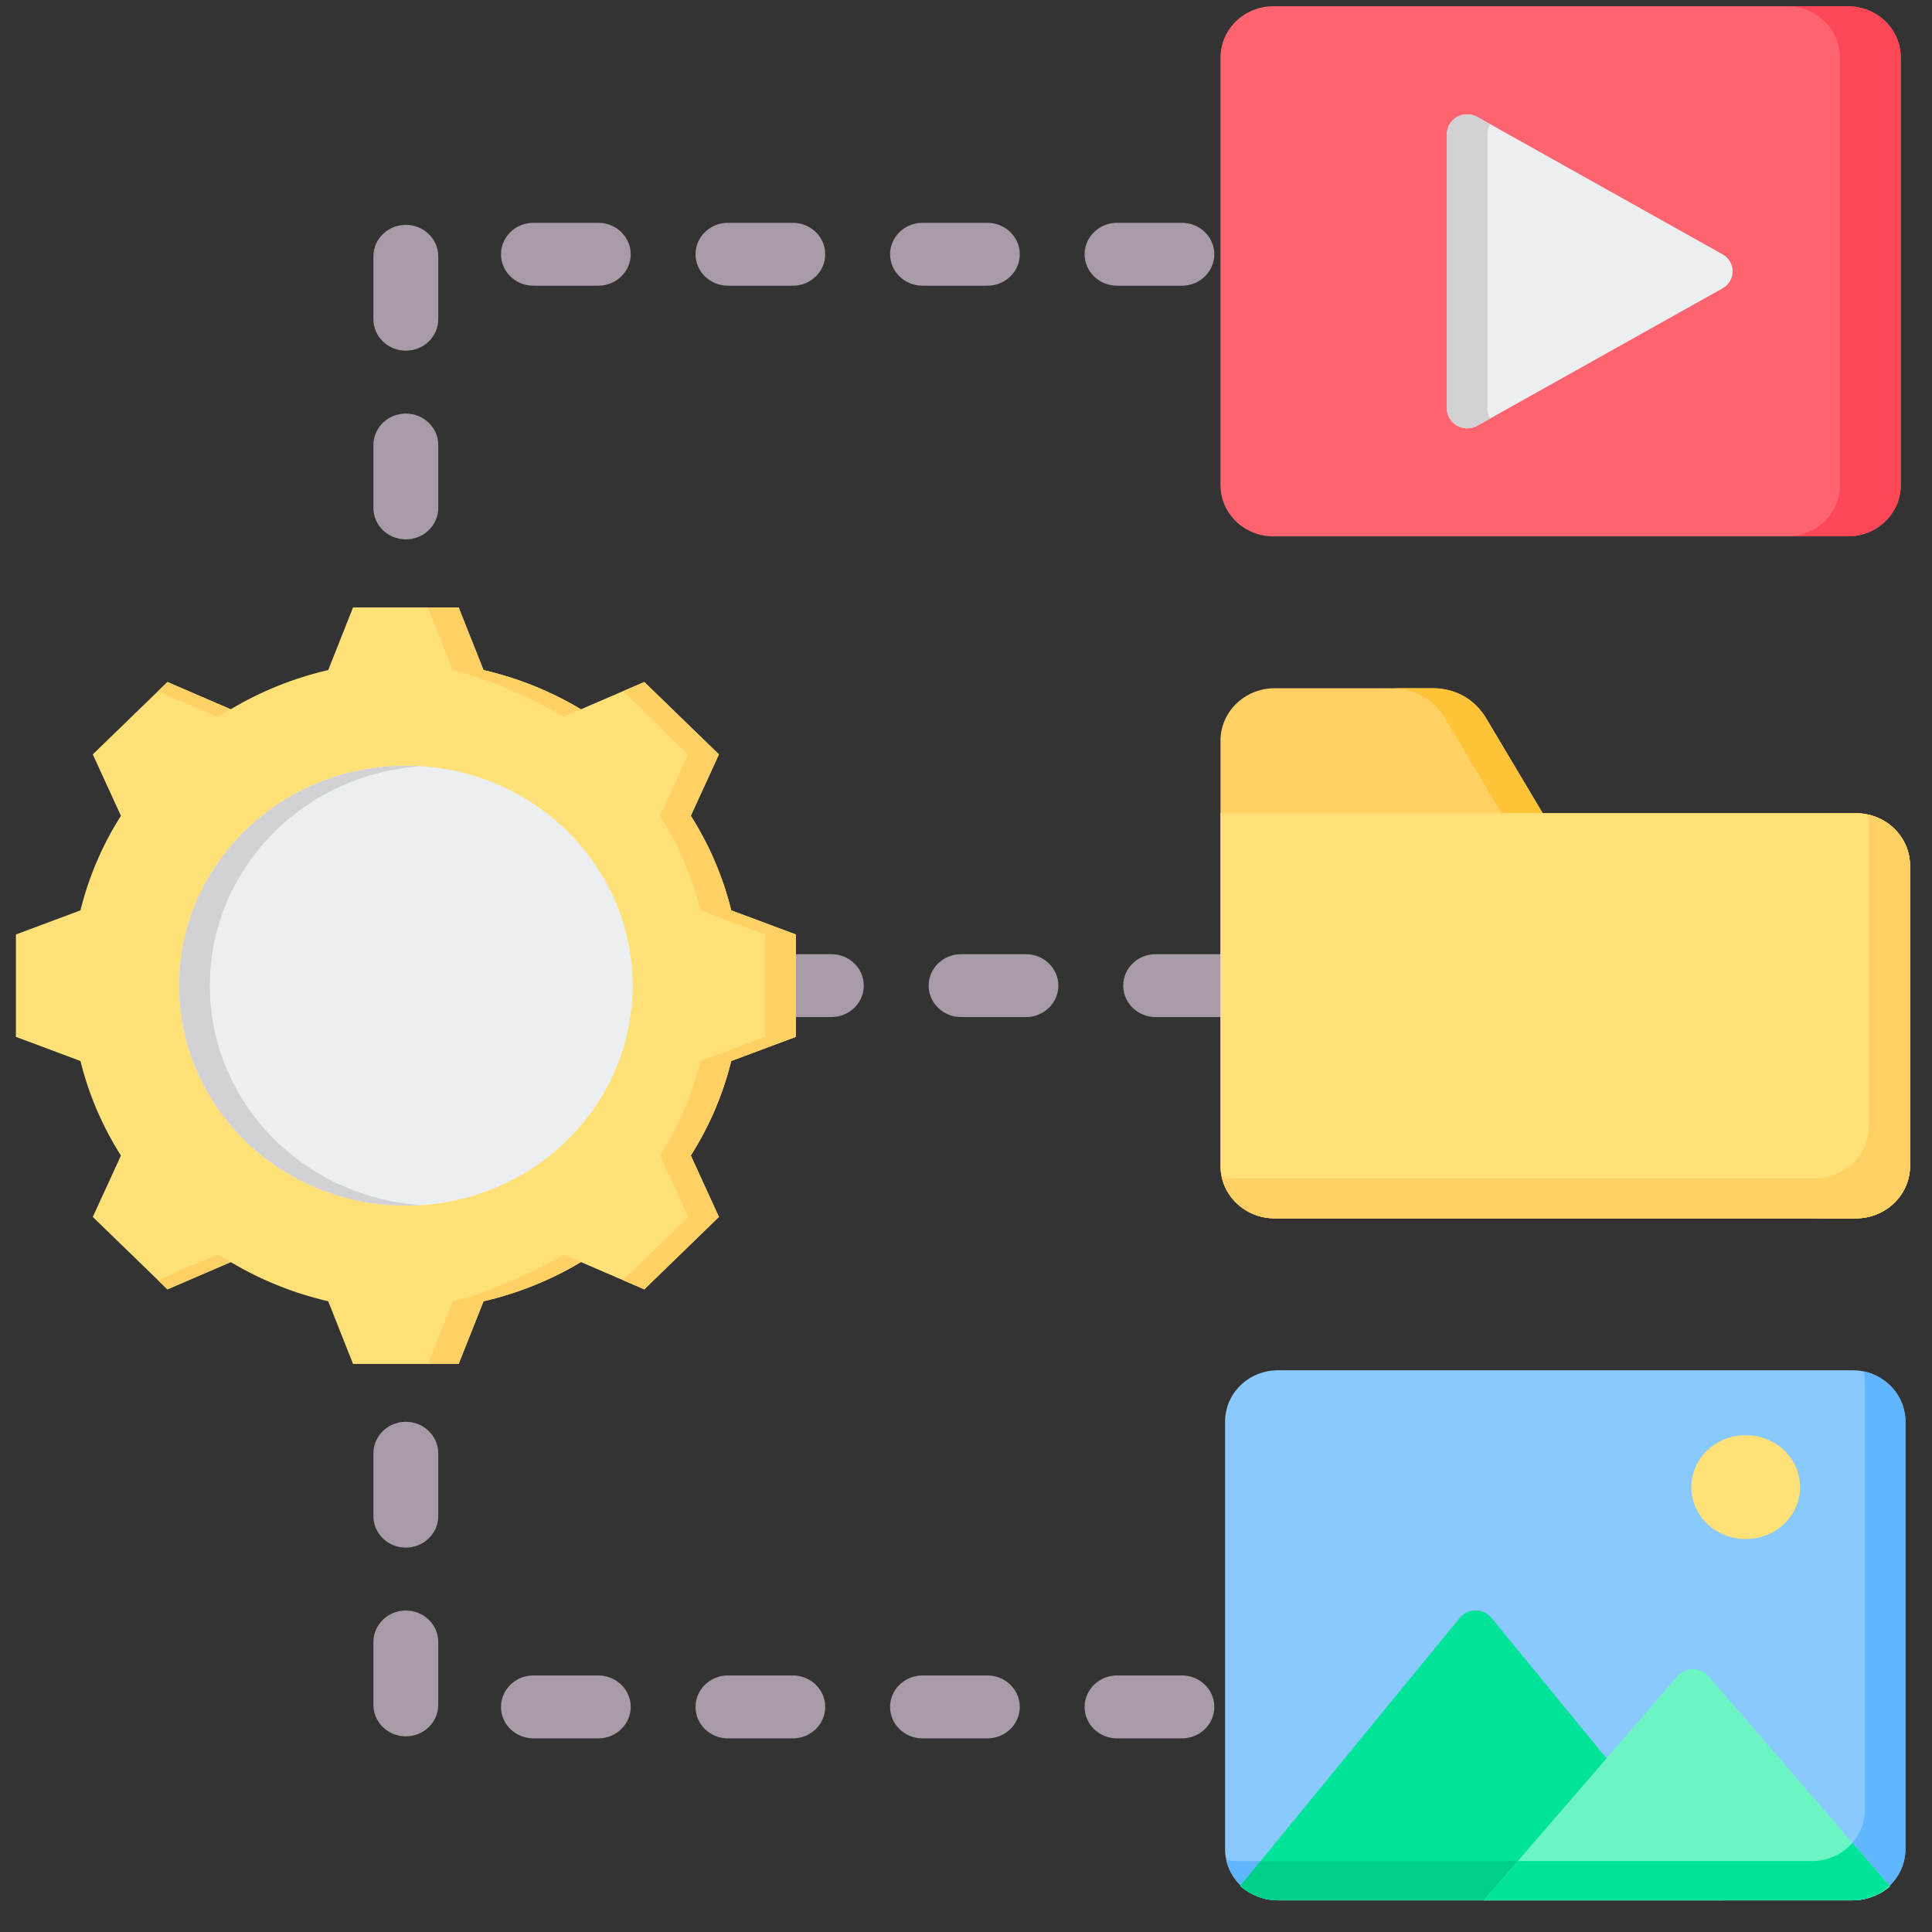 <svg width="51" height="51" viewBox="0 0 51 51" fill="none" xmlns="http://www.w3.org/2000/svg">
<rect x="0" y="0" width="51" height="51" fill="#333333" stroke="none"/>
<path fill-rule="evenodd" clip-rule="evenodd" d="M32.218 25.188C32.69 25.188 33.073 25.56 33.073 26.018C33.073 26.476 32.69 26.848 32.218 26.848H30.506C30.033 26.848 29.65 26.476 29.65 26.018C29.65 25.56 30.033 25.188 30.506 25.188H32.218ZM27.082 25.188C27.554 25.188 27.938 25.56 27.938 26.018C27.938 26.476 27.554 26.848 27.082 26.848H25.37C24.898 26.848 24.514 26.476 24.514 26.018C24.514 25.56 24.898 25.188 25.37 25.188H27.082ZM21.946 25.188C22.419 25.188 22.802 25.56 22.802 26.018C22.802 26.476 22.419 26.848 21.946 26.848H20.235C19.762 26.848 19.379 26.476 19.379 26.018C19.379 25.56 19.762 25.188 20.235 25.188H21.946ZM16.811 25.188C17.283 25.188 17.667 25.56 17.667 26.018C17.667 26.476 17.283 26.848 16.811 26.848H15.099C14.627 26.848 14.243 26.476 14.243 26.018C14.243 25.56 14.627 25.188 15.099 25.188H16.811ZM11.675 25.188C12.148 25.188 12.531 25.56 12.531 26.018C12.531 26.476 12.148 26.848 11.675 26.848H9.963C9.491 26.848 9.108 26.476 9.108 26.018C9.108 25.56 9.491 25.188 9.963 25.188H11.675ZM9.857 38.363C9.857 37.904 10.24 37.532 10.713 37.532C11.185 37.532 11.569 37.904 11.569 38.363V40.023C11.569 40.481 11.185 40.853 10.713 40.853C10.24 40.853 9.857 40.481 9.857 40.023V38.363ZM9.857 43.344C9.857 42.886 10.24 42.514 10.713 42.514C11.185 42.514 11.569 42.886 11.569 43.344V45.005C11.569 45.463 11.185 45.835 10.713 45.835C10.24 45.835 9.857 45.463 9.857 45.005V43.344ZM14.081 45.889C13.608 45.889 13.225 45.517 13.225 45.059C13.225 44.6 13.608 44.228 14.081 44.228H15.793C16.265 44.228 16.649 44.6 16.649 45.059C16.649 45.517 16.265 45.889 15.793 45.889H14.081ZM19.216 45.889C18.744 45.889 18.36 45.517 18.36 45.059C18.36 44.6 18.744 44.228 19.216 44.228H20.928C21.401 44.228 21.784 44.6 21.784 45.059C21.784 45.517 21.401 45.889 20.928 45.889H19.216ZM24.352 45.889C23.88 45.889 23.496 45.517 23.496 45.059C23.496 44.6 23.88 44.228 24.352 44.228H26.064C26.536 44.228 26.92 44.6 26.92 45.059C26.92 45.517 26.536 45.889 26.064 45.889H24.352ZM29.488 45.889C29.015 45.889 28.631 45.517 28.631 45.059C28.631 44.6 29.015 44.228 29.488 44.228H31.199C31.672 44.228 32.055 44.6 32.055 45.059C32.055 45.517 31.672 45.889 31.199 45.889H29.488ZM11.569 13.408C11.569 13.866 11.185 14.238 10.713 14.238C10.24 14.238 9.857 13.866 9.857 13.408V11.748C9.857 11.289 10.24 10.917 10.713 10.917C11.185 10.917 11.569 11.289 11.569 11.748V13.408ZM11.569 8.427C11.569 8.885 11.185 9.257 10.713 9.257C10.24 9.257 9.857 8.885 9.857 8.427V6.766C9.857 6.308 10.24 5.936 10.713 5.936C11.185 5.936 11.569 6.308 11.569 6.766V8.427ZM14.081 7.542C13.608 7.542 13.225 7.17 13.225 6.712C13.225 6.254 13.608 5.882 14.081 5.882H15.793C16.265 5.882 16.649 6.254 16.649 6.712C16.649 7.17 16.265 7.542 15.793 7.542H14.081ZM19.216 7.542C18.744 7.542 18.36 7.17 18.36 6.712C18.36 6.254 18.744 5.882 19.216 5.882H20.928C21.401 5.882 21.784 6.254 21.784 6.712C21.784 7.17 21.401 7.542 20.928 7.542H19.216ZM24.352 7.542C23.88 7.542 23.496 7.17 23.496 6.712C23.496 6.254 23.88 5.882 24.352 5.882H26.064C26.536 5.882 26.92 6.254 26.92 6.712C26.92 7.17 26.536 7.542 26.064 7.542H24.352ZM29.488 7.542C29.015 7.542 28.631 7.17 28.631 6.712C28.631 6.254 29.015 5.882 29.488 5.882H31.199C31.672 5.882 32.055 6.254 32.055 6.712C32.055 7.17 31.672 7.542 31.199 7.542H29.488Z" fill="#A79BA7"/>
<path fill-rule="evenodd" clip-rule="evenodd" d="M50.176 1.518C50.176 0.772 49.551 0.165 48.782 0.165H33.612C32.842 0.165 32.218 0.772 32.218 1.518V12.806C32.218 13.553 32.842 14.159 33.612 14.159H48.782C49.551 14.159 50.176 13.553 50.176 12.806V1.518Z" fill="#FE646F"/>
<path fill-rule="evenodd" clip-rule="evenodd" d="M47.177 14.159C47.946 14.159 48.571 13.553 48.571 12.806V1.518C48.571 0.772 47.946 0.165 47.177 0.165H48.782C49.551 0.165 50.176 0.772 50.176 1.518V12.806C50.176 13.553 49.551 14.159 48.782 14.159H47.177Z" fill="#FD4755"/>
<path fill-rule="evenodd" clip-rule="evenodd" d="M45.471 6.713C45.552 6.758 45.62 6.824 45.667 6.903C45.714 6.982 45.738 7.071 45.738 7.162C45.738 7.253 45.714 7.343 45.667 7.422C45.62 7.501 45.552 7.566 45.471 7.612L38.998 11.237C38.917 11.282 38.824 11.306 38.73 11.306C38.637 11.306 38.544 11.282 38.463 11.237C38.382 11.191 38.314 11.126 38.267 11.047C38.22 10.968 38.196 10.878 38.196 10.787V3.537C38.196 3.446 38.22 3.357 38.267 3.278C38.314 3.199 38.382 3.133 38.463 3.088C38.544 3.042 38.637 3.018 38.73 3.018C38.824 3.018 38.917 3.042 38.998 3.088L45.471 6.713Z" fill="#ECEFF1"/>
<path fill-rule="evenodd" clip-rule="evenodd" d="M39.337 11.047L38.998 11.237C38.917 11.282 38.824 11.306 38.73 11.306C38.637 11.306 38.544 11.282 38.463 11.237C38.382 11.191 38.314 11.126 38.267 11.047C38.22 10.968 38.196 10.878 38.196 10.787V3.537C38.196 3.446 38.22 3.357 38.267 3.278C38.314 3.199 38.382 3.133 38.463 3.088C38.544 3.042 38.637 3.018 38.73 3.018C38.824 3.018 38.917 3.042 38.998 3.088L39.337 3.278C39.29 3.357 39.266 3.446 39.266 3.537V10.787C39.266 10.88 39.291 10.969 39.337 11.047Z" fill="#D1D1D6"/>
<path fill-rule="evenodd" clip-rule="evenodd" d="M33.646 18.168H37.821C38.416 18.168 38.927 18.455 39.227 18.955L40.723 21.466H48.991C49.779 21.466 50.42 22.087 50.42 22.852V30.781C50.42 31.541 49.779 32.162 48.991 32.162H33.646C32.858 32.162 32.218 31.541 32.218 30.781V19.55C32.218 18.79 32.858 18.168 33.646 18.168Z" fill="#FFD064"/>
<path fill-rule="evenodd" clip-rule="evenodd" d="M36.737 18.168H37.821C38.416 18.168 38.927 18.455 39.227 18.955L40.723 21.466H39.639L38.143 18.955C37.843 18.455 37.332 18.168 36.737 18.168ZM47.907 21.466H48.991C49.779 21.466 50.42 22.087 50.42 22.852V30.781C50.42 31.541 49.779 32.162 48.991 32.162H47.907C48.695 32.162 49.336 31.541 49.336 30.781V22.852C49.336 22.087 48.695 21.466 47.907 21.466Z" fill="#FFC338"/>
<path fill-rule="evenodd" clip-rule="evenodd" d="M48.991 21.466C49.779 21.466 50.42 22.087 50.42 22.852V30.781C50.42 31.541 49.779 32.162 48.991 32.162H33.646C32.858 32.162 32.218 31.541 32.218 30.781V21.466H48.991Z" fill="#FFE177"/>
<path fill-rule="evenodd" clip-rule="evenodd" d="M49.3 21.501C49.94 21.635 50.42 22.191 50.42 22.852V30.781C50.42 31.541 49.779 32.162 48.991 32.162H33.646C32.965 32.162 32.392 31.697 32.253 31.08C32.352 31.102 32.455 31.111 32.562 31.111H47.907C48.695 31.111 49.336 30.489 49.336 29.729V21.8C49.336 21.696 49.322 21.596 49.3 21.501Z" fill="#FFD064"/>
<path fill-rule="evenodd" clip-rule="evenodd" d="M50.298 37.524C50.298 36.778 49.673 36.172 48.903 36.172H33.734C32.964 36.172 32.339 36.778 32.339 37.524V48.812C32.339 49.559 32.964 50.165 33.734 50.165H48.903C49.673 50.165 50.298 49.559 50.298 48.812V37.524Z" fill="#8AC9FE"/>
<path fill-rule="evenodd" clip-rule="evenodd" d="M32.37 49.097C32.465 49.117 32.563 49.127 32.664 49.127H47.833C48.603 49.127 49.228 48.521 49.228 47.775V36.487C49.228 36.389 49.217 36.294 49.197 36.202C49.826 36.333 50.298 36.876 50.298 37.524V48.812C50.298 49.559 49.673 50.165 48.903 50.165H33.734C33.065 50.165 32.505 49.707 32.37 49.097Z" fill="#60B7FF"/>
<path fill-rule="evenodd" clip-rule="evenodd" d="M33.756 50.165C33.355 50.165 32.992 50.02 32.734 49.787L38.534 42.708C38.584 42.647 38.647 42.597 38.72 42.563C38.792 42.529 38.872 42.512 38.952 42.512C39.033 42.512 39.112 42.529 39.185 42.563C39.257 42.597 39.321 42.647 39.371 42.708L45.48 50.165H33.756Z" fill="#00E499"/>
<path fill-rule="evenodd" clip-rule="evenodd" d="M45.48 50.165H33.756C33.63 50.165 33.508 50.151 33.392 50.124C33.149 50.065 32.926 49.942 32.749 49.77L33.275 49.127H44.63L45.48 50.165Z" fill="#00CF8A"/>
<path fill-rule="evenodd" clip-rule="evenodd" d="M39.171 50.165L44.282 44.248C44.332 44.189 44.395 44.143 44.465 44.111C44.536 44.078 44.614 44.062 44.692 44.062C44.77 44.062 44.847 44.078 44.918 44.111C44.989 44.143 45.052 44.189 45.102 44.248L49.894 49.796C49.636 50.024 49.278 50.165 48.881 50.165H39.171Z" fill="#6CF5C2"/>
<path d="M46.082 40.627C46.875 40.627 47.517 40.013 47.517 39.256C47.517 38.499 46.875 37.885 46.082 37.885C45.289 37.885 44.647 38.499 44.647 39.256C44.647 40.013 45.289 40.627 46.082 40.627Z" fill="#FFE177"/>
<path fill-rule="evenodd" clip-rule="evenodd" d="M48.881 50.165H39.171L40.067 49.127H47.833C48.261 49.127 48.644 48.94 48.9 48.646L49.879 49.779C49.703 49.947 49.484 50.066 49.245 50.124C49.126 50.152 49.004 50.165 48.881 50.165Z" fill="#00E499"/>
<path fill-rule="evenodd" clip-rule="evenodd" d="M12.764 17.688C13.672 17.898 14.541 18.247 15.336 18.723L17.008 18.003L18.978 19.914L18.236 21.535C18.726 22.307 19.086 23.149 19.303 24.031L21.009 24.668V27.371L19.303 28.008C19.086 28.889 18.726 29.732 18.236 30.503L18.978 32.124L17.008 34.036L15.336 33.316C14.541 33.791 13.672 34.141 12.764 34.351L12.107 36.005H9.32L8.664 34.35C7.755 34.14 6.887 33.791 6.092 33.316L4.42 34.036L2.449 32.124L3.192 30.504C2.702 29.732 2.341 28.89 2.124 28.008L0.42 27.371V24.668L2.124 24.031C2.341 23.149 2.701 22.307 3.192 21.535L2.449 19.914L4.42 18.003L6.091 18.723C6.886 18.247 7.755 17.898 8.664 17.688L9.32 16.034H12.107L12.764 17.688Z" fill="#FFE177"/>
<path fill-rule="evenodd" clip-rule="evenodd" d="M16.447 18.245L17.008 18.003L18.978 19.914L18.236 21.535C18.726 22.307 19.086 23.149 19.303 24.031L21.009 24.668V27.371L19.303 28.008C19.086 28.889 18.726 29.732 18.236 30.503L18.978 32.124L17.008 34.036L16.447 33.794L18.168 32.124L17.425 30.503C17.915 29.732 18.275 28.889 18.492 28.008L20.198 27.371V24.668L18.492 24.031C18.275 23.149 17.915 22.307 17.425 21.535L18.168 19.914L16.447 18.245ZM4.171 18.245L4.42 18.003L6.091 18.723C5.973 18.786 5.856 18.852 5.742 18.922L4.171 18.245ZM12.764 17.688C13.672 17.898 14.541 18.247 15.336 18.723L14.876 18.922C14.08 18.447 12.862 17.898 11.953 17.688L11.296 16.034H12.107L12.764 17.688ZM6.092 33.316L4.42 34.036L4.171 33.794L5.742 33.117C5.857 33.186 5.973 33.252 6.092 33.316ZM15.336 33.316C14.541 33.791 13.672 34.141 12.764 34.351L12.107 36.005H11.296L11.953 34.351C12.862 34.141 14.08 33.593 14.877 33.117L15.336 33.316Z" fill="#FFD064"/>
<path fill-rule="evenodd" clip-rule="evenodd" d="M10.713 20.213C14.02 20.213 16.699 22.813 16.699 26.02C16.699 29.225 14.02 31.825 10.713 31.825C7.409 31.825 4.729 29.225 4.729 26.02C4.729 22.813 7.409 20.213 10.713 20.213Z" fill="#ECEFF1"/>
<path fill-rule="evenodd" clip-rule="evenodd" d="M10.713 20.213C10.85 20.213 10.985 20.218 11.12 20.227C8.003 20.429 5.539 22.945 5.539 26.02C5.539 29.093 8.003 31.609 11.12 31.812C10.984 31.82 10.849 31.825 10.713 31.825C7.409 31.825 4.729 29.225 4.729 26.02C4.729 22.813 7.409 20.213 10.713 20.213Z" fill="#D1D1D6"/>
</svg>
